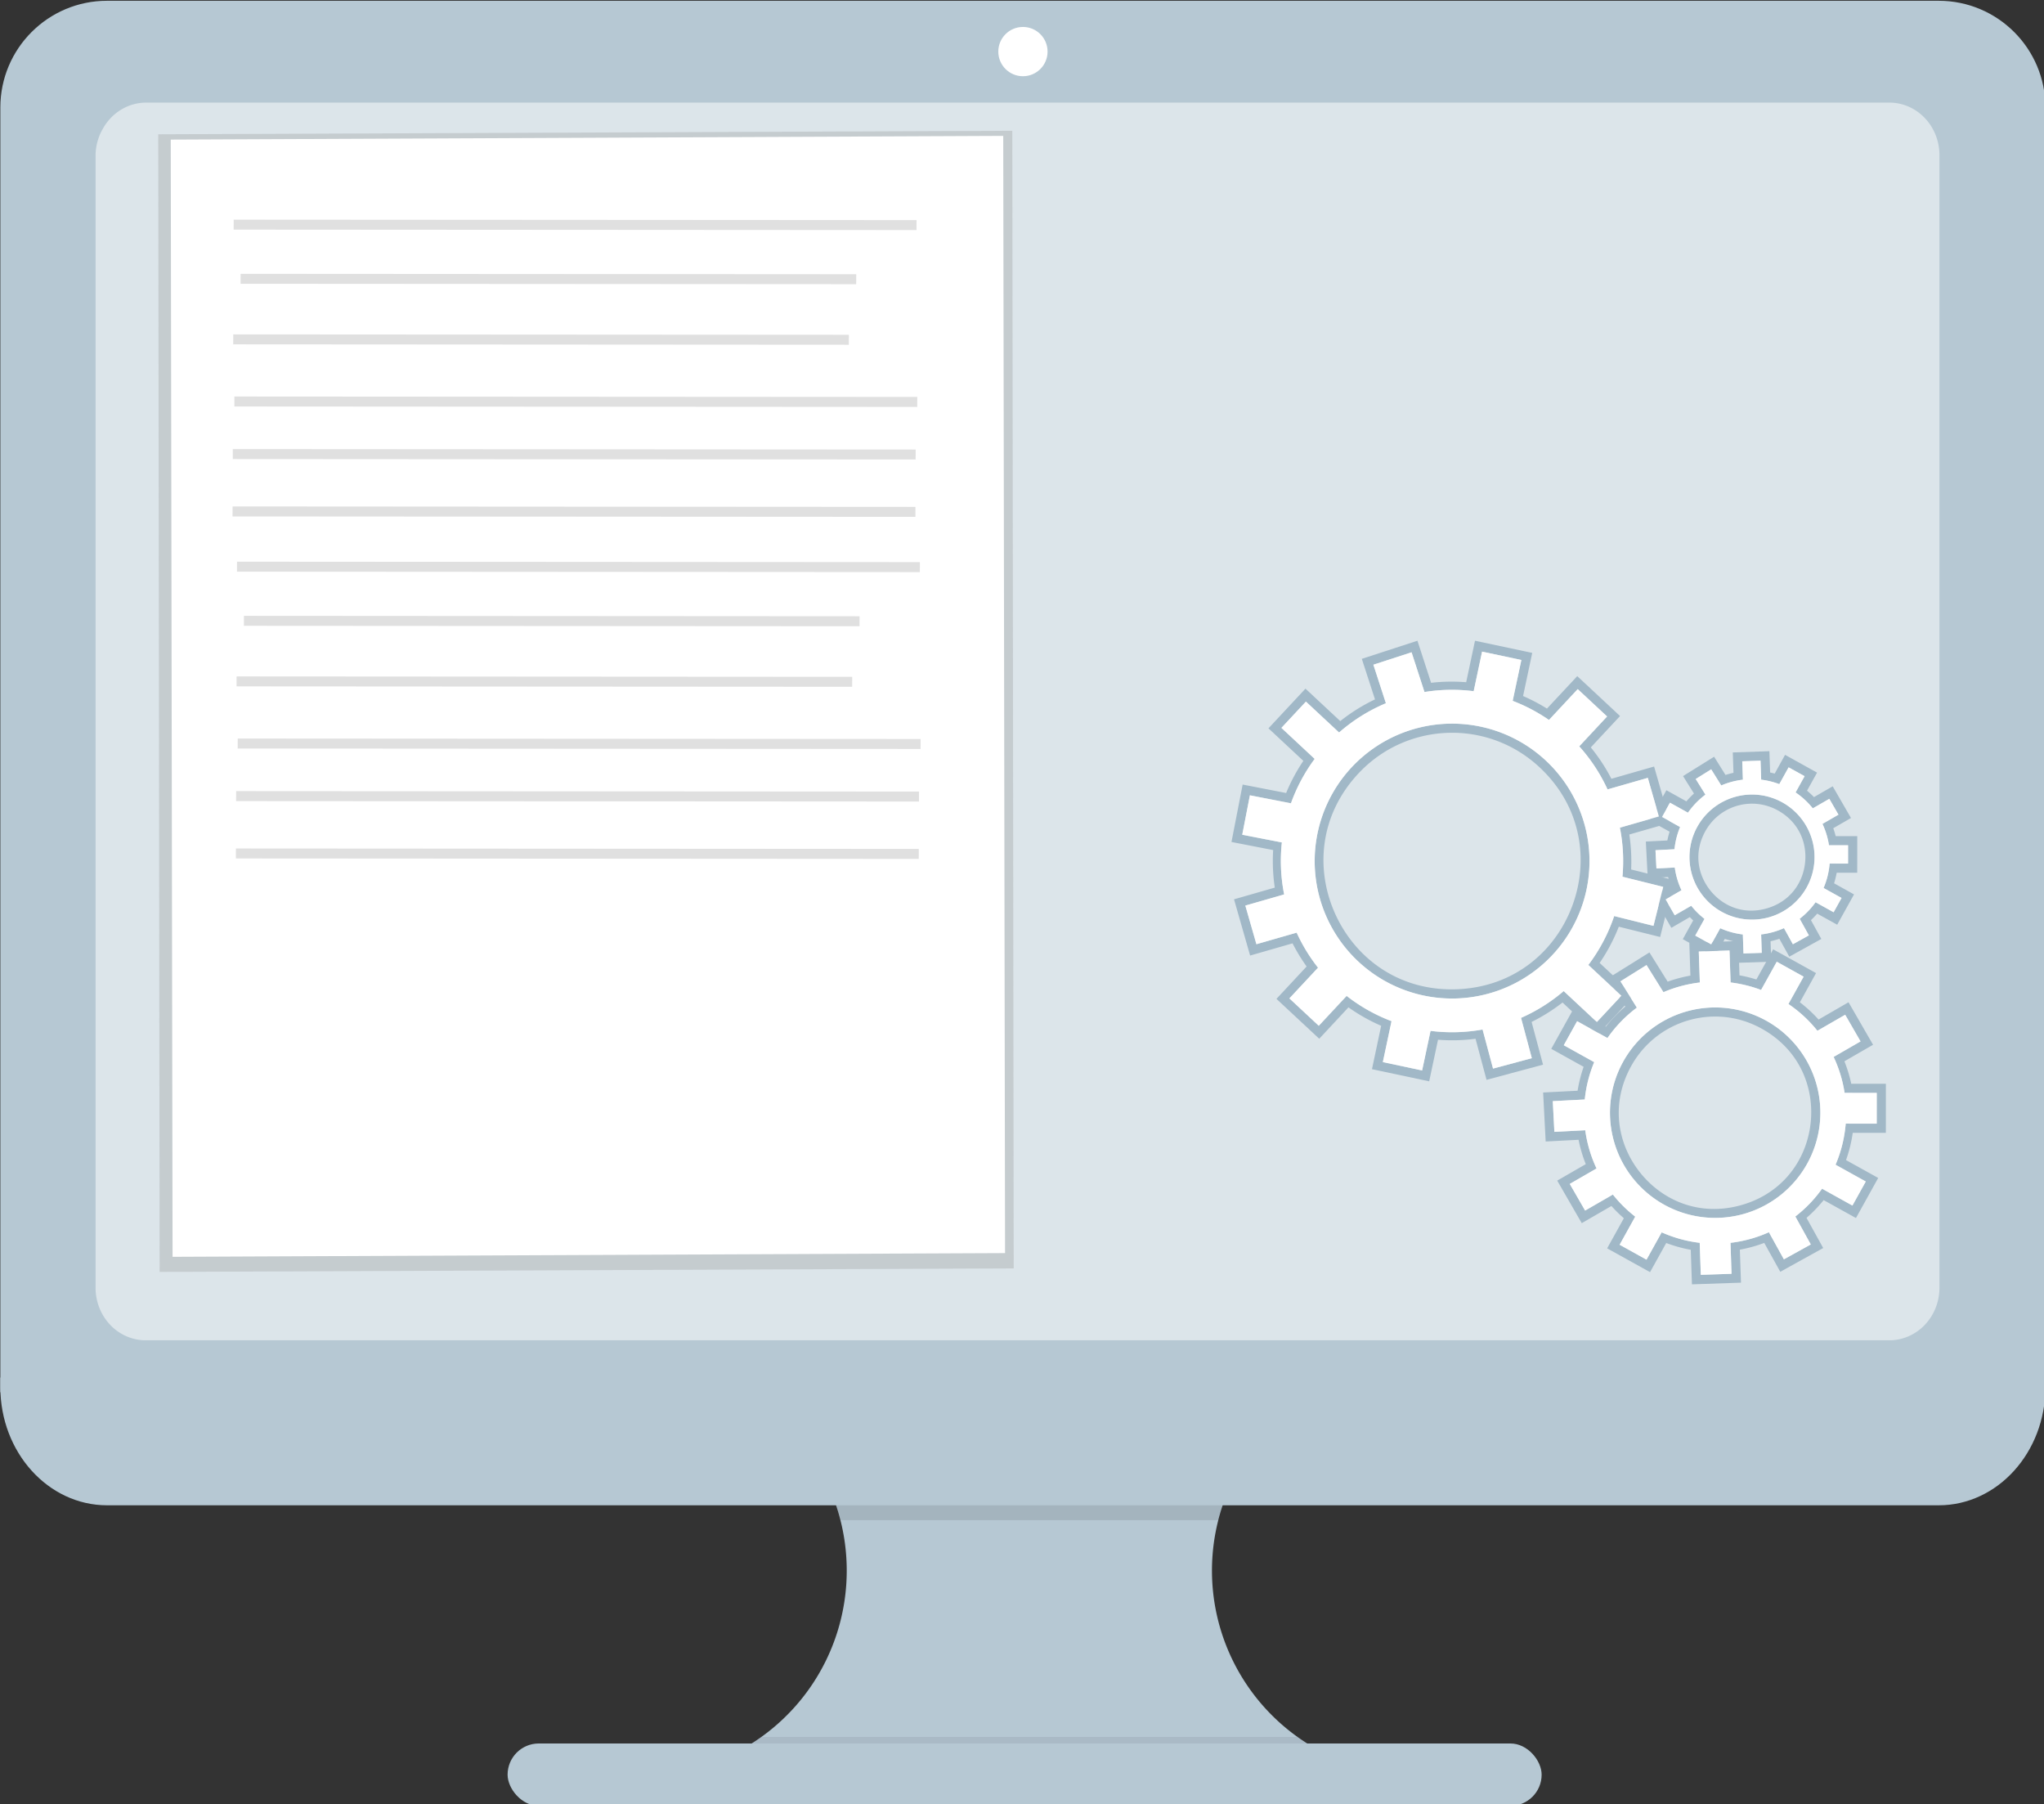 <?xml version="1.0" encoding="UTF-8" standalone="no"?>
<!-- Created with Inkscape (http://www.inkscape.org/) -->

<svg
   xmlns:dc="http://purl.org/dc/elements/1.1/"
   xmlns:cc="http://creativecommons.org/ns#"
   xmlns:rdf="http://www.w3.org/1999/02/22-rdf-syntax-ns#"
   xmlns:svg="http://www.w3.org/2000/svg"
   xmlns="http://www.w3.org/2000/svg"
   xmlns:xlink="http://www.w3.org/1999/xlink"
   xmlns:sodipodi="http://sodipodi.sourceforge.net/DTD/sodipodi-0.dtd"
   xmlns:inkscape="http://www.inkscape.org/namespaces/inkscape"
   width="110.867mm"
   height="97.835mm"
   viewBox="0 0 110.867 97.835"
   version="1.1"
   id="svg65027"
   inkscape:version="0.92.4 (5da689c313, 2019-01-14)"
   sodipodi:docname="rian-desktop.svg">
  <rect x="0" y="0" width="110.867" height="97.835" fill="#333333" stroke="none"/>
  <defs
     id="defs65021">
    <linearGradient
       gradientUnits="userSpaceOnUse"
       y2="219"
       x2="361.1"
       y1="819.7"
       x1="361.1"
       id="fd95d79a-5cd9-41a5-a6ba-ef65272c784a">
      <stop
         id="stop65697"
         stop-opacity="0.25"
         stop-color="gray"
         offset="0" />
      <stop
         id="stop65699"
         stop-opacity="0.12"
         stop-color="gray"
         offset="0.54" />
      <stop
         id="stop65701"
         stop-opacity="0.1"
         stop-color="gray"
         offset="1" />
    </linearGradient>
    <linearGradient
       gradientUnits="userSpaceOnUse"
       y2="231.17"
       x2="234.56"
       y1="283.2"
       x1="234.56"
       id="09c8cc8f-92ba-40ad-9bcf-c69e30bb22d4">
      <stop
         id="stop65992"
         stop-opacity="0.25"
         stop-color="gray"
         offset="0" />
      <stop
         id="stop65994"
         stop-opacity="0.12"
         stop-color="gray"
         offset="0.54" />
      <stop
         id="stop65996"
         stop-opacity="0.1"
         stop-color="gray"
         offset="1" />
    </linearGradient>
    <linearGradient
       xlink:href="#09c8cc8f-92ba-40ad-9bcf-c69e30bb22d4"
       y2="143.59"
       x2="421"
       y1="184.6"
       x1="421"
       id="13e816b5-137e-47f5-8196-4188f4bc4a94" />
    <linearGradient
       xlink:href="#09c8cc8f-92ba-40ad-9bcf-c69e30bb22d4"
       y2="135.98"
       x2="779.75"
       y1="193.65"
       x1="779.75"
       id="ec7235bc-edb0-48ad-aaf1-13d11d759c47" />
    <linearGradient
       xlink:href="#09c8cc8f-92ba-40ad-9bcf-c69e30bb22d4"
       y2="208.09"
       x2="955.09"
       y1="258.09"
       x1="955.09"
       id="b0ec783d-9ec9-45fa-bc88-04f8a3147d7b" />
    <linearGradient
       xlink:href="#09c8cc8f-92ba-40ad-9bcf-c69e30bb22d4"
       y2="144.09"
       x2="614"
       y1="144.09"
       x1="566"
       id="77144f36-2005-45f3-b937-41812ed6196c" />
    <linearGradient
       xlink:href="#09c8cc8f-92ba-40ad-9bcf-c69e30bb22d4"
       y2="623.18"
       x2="473"
       y1="662.82"
       x1="473"
       id="477b5c35-3b7e-4710-890f-e40b31bf2889" />
    <linearGradient
       xlink:href="#09c8cc8f-92ba-40ad-9bcf-c69e30bb22d4"
       y2="607.6"
       x2="480.94"
       y1="627"
       x1="480.94"
       id="4c2aa4c9-d632-4e30-84ea-04e589bc704b" />
    <linearGradient
       xlink:href="#09c8cc8f-92ba-40ad-9bcf-c69e30bb22d4"
       y2="273.59"
       x2="608.04"
       y1="637.16"
       x1="608.04"
       id="934c816f-ebb3-45fb-afb6-385622a7be5e" />
    <linearGradient
       xlink:href="#09c8cc8f-92ba-40ad-9bcf-c69e30bb22d4"
       y2="646.42"
       x2="275.92"
       y1="743.91"
       x1="275.92"
       id="a38b18cf-ed62-41da-ac6d-7049300a403a" />
    <linearGradient
       xlink:href="#09c8cc8f-92ba-40ad-9bcf-c69e30bb22d4"
       y2="656.06"
       x2="235.47"
       y1="719.27"
       x1="235.47"
       id="6867ecda-da70-4397-b0e4-b6132189e523" />
    <linearGradient
       gradientUnits="userSpaceOnUse"
       x2="194"
       y1="524"
       x1="194"
       id="b5b2e68b-c285-4ac0-b26c-c5e680cf112d">
      <stop
         id="stop66101"
         stop-opacity="0.25"
         stop-color="gray"
         offset="0" />
      <stop
         id="stop66103"
         stop-opacity="0.12"
         stop-color="gray"
         offset="0.54" />
      <stop
         id="stop66105"
         stop-opacity="0.1"
         stop-color="gray"
         offset="1" />
    </linearGradient>
    <linearGradient
       xlink:href="#b5b2e68b-c285-4ac0-b26c-c5e680cf112d"
       y2="261"
       x2="256.5"
       y1="341"
       x1="256.5"
       id="3e855d09-ea58-4275-8d16-3996ecf7bf97" />
    <linearGradient
       xlink:href="#b5b2e68b-c285-4ac0-b26c-c5e680cf112d"
       y2="411"
       x2="698.41"
       y1="686.91"
       x1="698.41"
       id="cf2af733-ecbd-4844-bce5-a175ed323afb" />
    <linearGradient
       xlink:href="#b5b2e68b-c285-4ac0-b26c-c5e680cf112d"
       y2="592.5"
       x2="564"
       y1="592.5"
       x1="521"
       id="41d3ff72-5c81-40b1-a081-9da170d960ca" />
    <linearGradient
       xlink:href="#b5b2e68b-c285-4ac0-b26c-c5e680cf112d"
       y2="506"
       x2="864"
       y1="667"
       x1="864"
       id="861d31c1-c685-4668-90c5-63e7f330b62f" />
    <linearGradient
       xlink:href="#b5b2e68b-c285-4ac0-b26c-c5e680cf112d"
       y2="505"
       x2="587"
       y1="666"
       x1="587"
       id="95aca10b-5f5c-4c4a-b42d-5e0345d77cda" />
    <linearGradient
       xlink:href="#b5b2e68b-c285-4ac0-b26c-c5e680cf112d"
       y2="507"
       x2="818.5"
       y1="672"
       x1="818.5"
       id="447533d7-1588-4f38-833a-a610814ab16b" />
    <linearGradient
       xlink:href="#b5b2e68b-c285-4ac0-b26c-c5e680cf112d"
       y2="503"
       x2="692.5"
       y1="520"
       x1="692.5"
       id="ff2ef3d2-e251-4fff-9ce5-91d443983582" />
    <linearGradient
       xlink:href="#b5b2e68b-c285-4ac0-b26c-c5e680cf112d"
       y2="407"
       x2="696.5"
       y1="492"
       x1="696.5"
       id="3aee67b7-7918-445b-a8b6-3ab74317d2c0" />
    <linearGradient
       xlink:href="#b5b2e68b-c285-4ac0-b26c-c5e680cf112d"
       y2="482"
       x2="696.5"
       y1="503"
       x1="696.5"
       id="6f730dc9-6dcb-4b79-bb23-db206ebc09d2" />
    <linearGradient
       xlink:href="#b5b2e68b-c285-4ac0-b26c-c5e680cf112d"
       y2="438"
       x2="695"
       y1="448"
       x1="695"
       id="fad0dffe-d445-4baa-a242-e8cd9004e0b5" />
    <linearGradient
       gradientUnits="userSpaceOnUse"
       gradientTransform="matrix(-0.265,0,0,0.265,-79.232,-93.523)"
       y2="100.83"
       x2="898.64"
       y1="821.89"
       x1="898.64"
       id="a5826235-76eb-40dc-ae18-c7de67d692d4">
      <stop
         id="stop66374"
         stop-opacity="0.25"
         stop-color="gray"
         offset="0" />
      <stop
         id="stop66376"
         stop-opacity="0.12"
         stop-color="gray"
         offset="0.54" />
      <stop
         id="stop66378"
         stop-opacity="0.1"
         stop-color="gray"
         offset="1" />
    </linearGradient>
    <linearGradient
       gradientUnits="userSpaceOnUse"
       gradientTransform="translate(-3.62,1.57)"
       y2="151.19"
       x2="539.63"
       y1="734.6"
       x1="539.63"
       id="07332201-7176-49c2-9908-6dc4a39c4716">
      <stop
         id="stop17789"
         stop-opacity="0.25"
         stop-color="gray"
         offset="0" />
      <stop
         id="stop17791"
         stop-opacity="0.12"
         stop-color="gray"
         offset="0.54" />
      <stop
         id="stop17793"
         stop-opacity="0.1"
         stop-color="gray"
         offset="1" />
    </linearGradient>
    <linearGradient
       xlink:href="#07332201-7176-49c2-9908-6dc4a39c4716"
       y2="127.12"
       x2="476.4"
       y1="710.53"
       x1="476.4"
       id="2632d424-e666-4ee4-9508-a494957e14ab-3-1-0"
       gradientTransform="matrix(0.58,0,0,0.58,2177.33,-94.204)" />
    <linearGradient
       xlink:href="#07332201-7176-49c2-9908-6dc4a39c4716"
       y2="127.12"
       x2="476.4"
       y1="710.53"
       x1="476.4"
       id="2632d424-e666-4ee4-9508-a494957e14ab-3-1-0-2"
       gradientTransform="matrix(0.58,0,0,0.58,2875.443,-0.822)" />
    <linearGradient
       gradientUnits="userSpaceOnUse"
       y2="67.32"
       x2="522.67"
       y1="796.03"
       x1="522.67"
       id="125bba2f-f569-40b7-bd66-d57fb0c1ec70">
      <stop
         id="stop68521"
         stop-opacity="0.25"
         stop-color="gray"
         offset="0" />
      <stop
         id="stop68523"
         stop-opacity="0.12"
         stop-color="gray"
         offset="0.54" />
      <stop
         id="stop68525"
         stop-opacity="0.1"
         stop-color="gray"
         offset="1" />
    </linearGradient>
    <linearGradient
       xlink:href="#125bba2f-f569-40b7-bd66-d57fb0c1ec70"
       y2="177.91"
       x2="950.39"
       y1="837.64"
       x1="950.39"
       id="56fd5fc2-5801-467f-a895-372693779337" />
  </defs>
  <sodipodi:namedview
     id="base"
     pagecolor="#ffffff"
     bordercolor="#666666"
     borderopacity="1.0"
     inkscape:pageopacity="0.0"
     inkscape:pageshadow="2"
     inkscape:zoom="0.69999999"
     inkscape:cx="-195.03637"
     inkscape:cy="397.91117"
     inkscape:document-units="mm"
     inkscape:current-layer="g5970"
     showgrid="false"
     inkscape:window-width="1680"
     inkscape:window-height="987"
     inkscape:window-x="-8"
     inkscape:window-y="-8"
     inkscape:window-maximized="1"
     fit-margin-top="0"
     fit-margin-left="0"
     fit-margin-right="0"
     fit-margin-bottom="0" />
  <g
     inkscape:label="Ebene 1"
     inkscape:groupmode="layer"
     id="layer1"
     transform="translate(-45.06,-82.375)">
    <g
       id="g65990"
       transform="matrix(0.265,0,0,0.265,-342.952,128.931)" />
    <g
       id="g69817-9"
       transform="matrix(0.857,0,0,0.857,8.805,2.844)">
      <g
         id="g5970">
        <path
           style="fill:#b6c8d3;fill-opacity:1;stroke-width:0.647"
           inkscape:connector-curvature="0"
           d="m 126.848,204.075 v 1.333 H 87.447 v -1.08 a 12.938,12.938 0 0 0 8.448,-12.148 12.938,12.938 0 0 0 -7.556,-11.767 H 126.583 a 12.938,12.938 0 0 0 0.265,23.663 z"
           id="path66507-5" />
        <path
           style="opacity:0.1;stroke-width:0.647"
           inkscape:connector-curvature="0"
           d="m 126.583,180.412 a 12.938,12.938 0 0 0 -7.148,8.584 H 95.5 a 12.976,12.976 0 0 0 -7.161,-8.584 z"
           id="path66509-9" />
        <path
           style="fill:#b6c8d3;fill-opacity:1;stroke-width:0.647"
           inkscape:connector-curvature="0"
           d="m 42.327,179.97 v 0.605 c 0,4.127 3.027,7.478 6.753,7.478 H 165.008 c 3.726,0 6.753,-3.351 6.753,-7.478 v -0.605 z"
           id="path66511-5"
           sodipodi:nodetypes="csssscc" />
        <path
           style="opacity:0.1;fill:#3f3d56;fill-opacity:1;stroke-width:0.647"
           inkscape:connector-curvature="0"
           d="m 126.848,204.075 v 1.333 H 87.447 v -1.08 a 13.041,13.041 0 0 0 3.04,-1.617 h 33.948 a 13.015,13.015 0 0 0 2.413,1.365 z"
           id="path66513-4" />
        <rect
           style="fill:#b6c8d3;fill-opacity:1;stroke-width:0.647"
           x="74.431"
           y="203.125"
           width="65.445"
           height="3.946"
           rx="1.973"
           id="rect66515-7" />
        <path
           style="fill:#b6c8d3;fill-opacity:1;stroke-width:0.647"
           inkscape:connector-curvature="0"
           d="m 171.761,99.604 c 0,-3.73 -3.024,-6.753 -6.753,-6.753 H 49.08 c -3.73,0 -6.753,3.024 -6.753,6.753 V 180.897 H 171.761 Z"
           id="path66517-8"
           sodipodi:nodetypes="ssssccs" />
        <path
           style="fill:#dce5ea;fill-opacity:1;stroke-width:0.632"
           inkscape:connector-curvature="0"
           d="m 165.054,102.612 v 71.675 a 3.171,3.325 0 0 1 -3.171,3.325 H 51.524 a 3.171,3.325 0 0 1 -3.171,-3.325 v -71.675 a 3.14,3.293 0 0 1 0.457,-1.656 3.177,3.331 0 0 1 2.745,-1.662 H 161.883 a 3.171,3.325 0 0 1 3.171,3.319 z"
           id="path66519-1" />
        <circle
           style="fill:#ffffff;stroke-width:0.647"
           cx="107.047"
           cy="96.066"
           r="1.559"
           id="circle66521-6" />
        <path
           style="opacity:0.1;fill:#3f3d56;fill-opacity:1;stroke-width:0.647"
           inkscape:connector-curvature="0"
           d="m 152.565,188.486 c -0.142,0 -0.278,-0.032 -0.414,-0.058 a 0.86,0.86 0 0 1 0.414,0.058 z"
           id="path66687-2" />
        <g
           transform="matrix(0.22,-0.018,0.018,0.212,-683.952,-39.314)"
           id="g17909-6-4-0-3">
          <g
             transform="translate(944.425,773.931)"
             id="g4943-4-1-9-6">
            <rect
               style="fill:#808080;fill-opacity:0.25;stroke-width:0.58"
               x="2331.179"
               y="-20.481"
               width="244.884"
               height="338.348"
               id="rect17823-3-7-4-7"
               transform="rotate(4.61)" />
            <rect
               id="rect17827-0-3-7-1"
               height="332.204"
               width="238.649"
               y="-17.962"
               x="2334.293"
               style="fill:#ffffff;stroke-width:0.581"
               transform="matrix(0.997,0.08,-0.08,0.997,0,0)" />
            <rect
               id="rect2651-42-6-7-4-2"
               transform="rotate(4.891)"
               height="2.965"
               width="195.799"
               y="-6.531"
               x="2352.777"
               style="fill:#e0e0e0;stroke-width:0.606" />
            <rect
               id="rect2661-85-9-6-5-6"
               transform="rotate(4.891)"
               height="2.965"
               width="176.516"
               y="27.589"
               x="2352.783"
               style="fill:#e0e0e0;stroke-width:0.606" />
            <rect
               id="rect2665-8-0-1-1-0"
               transform="rotate(4.891)"
               height="2.965"
               width="195.799"
               y="61.705"
               x="2352.779"
               style="fill:#e0e0e0;stroke-width:0.606" />
            <rect
               id="rect2673-4-3-7-1-2"
               transform="rotate(4.891)"
               height="2.965"
               width="195.799"
               y="78.763"
               x="2352.779"
               style="fill:#e0e0e0;stroke-width:0.606" />
            <rect
               id="rect2661-8-3-4-5-0-7"
               transform="rotate(4.891)"
               height="2.965"
               width="176.516"
               y="9.577"
               x="2354.824"
               style="fill:#e0e0e0;stroke-width:0.606" />
            <rect
               id="rect2665-0-1-8-3-3-3"
               transform="rotate(4.891)"
               height="2.965"
               width="195.799"
               y="46.069"
               x="2353.178"
               style="fill:#e0e0e0;stroke-width:0.606" />
            <rect
               id="rect2651-4-8-9-3-3-9"
               transform="rotate(4.891)"
               height="2.965"
               width="195.799"
               y="95.191"
               x="2354.112"
               style="fill:#e0e0e0;stroke-width:0.606" />
            <rect
               id="rect2661-1-0-4-6-7-1"
               transform="rotate(4.891)"
               height="2.965"
               width="176.516"
               y="129.311"
               x="2354.118"
               style="fill:#e0e0e0;stroke-width:0.606" />
            <rect
               id="rect2665-7-3-7-1-0-3"
               transform="rotate(4.891)"
               height="2.965"
               width="195.799"
               y="163.427"
               x="2354.114"
               style="fill:#e0e0e0;stroke-width:0.606" />
            <rect
               id="rect2673-8-3-7-5-0-1"
               transform="rotate(4.891)"
               height="2.965"
               width="195.799"
               y="180.485"
               x="2354.114"
               style="fill:#e0e0e0;stroke-width:0.606" />
            <rect
               id="rect2661-8-5-7-0-6-2-5"
               transform="rotate(4.891)"
               height="2.965"
               width="176.516"
               y="111.298"
               x="2356.159"
               style="fill:#e0e0e0;stroke-width:0.606" />
            <rect
               id="rect2665-0-3-0-6-2-3-4"
               transform="rotate(4.891)"
               height="2.965"
               width="195.799"
               y="147.791"
               x="2354.513"
               style="fill:#e0e0e0;stroke-width:0.606" />
          </g>
        </g>
        <path
           style="color:#000000;font-style:normal;font-variant:normal;font-weight:normal;font-stretch:normal;font-size:medium;line-height:normal;font-family:sans-serif;font-variant-ligatures:normal;font-variant-position:normal;font-variant-caps:normal;font-variant-numeric:normal;font-variant-alternates:normal;font-feature-settings:normal;text-indent:0;text-align:start;text-decoration:none;text-decoration-line:none;text-decoration-style:solid;text-decoration-color:#000000;letter-spacing:normal;word-spacing:normal;text-transform:none;writing-mode:lr-tb;direction:ltr;text-orientation:mixed;dominant-baseline:auto;baseline-shift:baseline;text-anchor:start;white-space:normal;shape-padding:0;clip-rule:nonzero;display:inline;overflow:visible;visibility:visible;opacity:1;isolation:auto;mix-blend-mode:normal;color-interpolation:sRGB;color-interpolation-filters:linearRGB;solid-color:#000000;solid-opacity:1;vector-effect:none;fill:#a1b8c7;fill-opacity:1;fill-rule:nonzero;stroke:none;stroke-width:1.16;stroke-linecap:butt;stroke-linejoin:miter;stroke-miterlimit:4;stroke-dasharray:none;stroke-dashoffset:0;stroke-opacity:1;color-rendering:auto;image-rendering:auto;shape-rendering:auto;text-rendering:auto;enable-background:accumulate"
           d="m 132.016,133.346 -3.521,1.146 0.834,2.566 c -0.784,0.374 -1.519,0.833 -2.198,1.374 l -2.202,-2.054 -2.342,2.511 2.208,2.058 c -0.431,0.641 -0.796,1.32 -1.089,2.035 l -2.753,-0.535 -0.707,3.633 2.638,0.513 c -0.048,0.795 -0.014,1.587 0.103,2.375 l -2.58,0.741 1.019,3.558 2.685,-0.772 c 0.261,0.51 0.557,0.999 0.891,1.464 l -1.909,2.049 2.707,2.523 1.85,-1.986 c 0.649,0.459 1.34,0.851 2.07,1.166 l -0.582,2.746 3.621,0.769 0.559,-2.632 c 0.793,0.062 1.587,0.042 2.375,-0.061 l 0.696,2.599 3.576,-0.961 -0.724,-2.703 c 0.694,-0.343 1.347,-0.754 1.958,-1.229 l 2.202,2.053 2.34,-2.511 -2.194,-2.047 c 0.491,-0.717 0.897,-1.484 1.213,-2.293 l 2.617,0.651 0.895,-3.592 -2.731,-0.68 c 0.034,-0.74 -0.006,-1.48 -0.116,-2.213 l 2.588,-0.743 -1.019,-3.558 -2.703,0.775 c -0.364,-0.707 -0.801,-1.37 -1.304,-1.986 l 1.852,-1.984 -2.709,-2.526 -0.395,0.425 -1.522,1.63 c -0.484,-0.303 -0.988,-0.568 -1.512,-0.795 l 0.58,-2.73 -3.622,-0.769 -0.558,2.625 c -0.741,-0.059 -1.482,-0.049 -2.22,0.037 z m 4.091,0.689 2.486,0.529 -0.55,2.586 a 10.845,10.845 0 0 1 2.297,1.209 l 1.82,-1.953 1.86,1.734 -1.763,1.891 a 10.856,10.856 0 0 1 1.791,2.725 l 2.549,-0.731 0.701,2.444 -2.469,0.708 a 10.856,10.856 0 0 1 0.162,3.104 l 2.579,0.642 -0.615,2.467 -2.487,-0.62 a 10.856,10.856 0 0 1 -1.635,3.093 l 2.09,1.949 -1.551,1.663 -2.1,-1.958 a 10.845,10.845 0 0 1 -2.699,1.697 l 0.683,2.549 -2.455,0.659 -0.663,-2.473 a 10.845,10.845 0 0 1 -3.293,0.086 l -0.533,2.504 -2.486,-0.529 0.55,-2.59 a 10.845,10.845 0 0 1 -2.842,-1.599 l -1.763,1.891 -1.859,-1.733 1.812,-1.943 a 10.845,10.845 0 0 1 -1.353,-2.217 l -2.547,0.731 -0.701,-2.444 2.457,-0.706 a 10.845,10.845 0 0 1 -0.145,-3.291 l -2.508,-0.488 0.485,-2.494 2.598,0.505 a 10.845,10.845 0 0 1 1.502,-2.809 l -2.105,-1.963 1.551,-1.663 2.098,1.956 a 10.845,10.845 0 0 1 2.963,-1.852 l -0.792,-2.438 2.417,-0.786 0.817,2.514 a 10.845,10.845 0 0 1 3.114,-0.052 z m -2.074,4.558 a 8.697,8.697 0 0 0 -6.185,2.764 8.697,8.697 0 1 0 12.291,-0.429 8.697,8.697 0 0 0 -6.106,-2.334 z m 0.281,0.576 c 1.946,0.025 3.89,0.748 5.43,2.184 2.663,2.483 3.141,5.907 2.068,8.778 -1.073,2.871 -3.683,5.142 -7.321,5.269 -3.638,0.127 -6.398,-1.957 -7.669,-4.746 -1.271,-2.789 -1.032,-6.24 1.451,-8.902 1.531,-1.641 3.577,-2.506 5.651,-2.578 0.13,-0.003 0.26,-0.006 0.389,-0.003 z"
           id="path65804-2-9-5-3-1-2"
           inkscape:connector-curvature="0" />
        <path
           style="color:#000000;font-style:normal;font-variant:normal;font-weight:normal;font-stretch:normal;font-size:medium;line-height:normal;font-family:sans-serif;font-variant-ligatures:normal;font-variant-position:normal;font-variant-caps:normal;font-variant-numeric:normal;font-variant-alternates:normal;font-feature-settings:normal;text-indent:0;text-align:start;text-decoration:none;text-decoration-line:none;text-decoration-style:solid;text-decoration-color:#000000;letter-spacing:normal;word-spacing:normal;text-transform:none;writing-mode:lr-tb;direction:ltr;text-orientation:mixed;dominant-baseline:auto;baseline-shift:baseline;text-anchor:start;white-space:normal;shape-padding:0;clip-rule:nonzero;display:inline;overflow:visible;visibility:visible;opacity:1;isolation:auto;mix-blend-mode:normal;color-interpolation:sRGB;color-interpolation-filters:linearRGB;solid-color:#000000;solid-opacity:1;vector-effect:none;fill:#a1b8c7;fill-opacity:1;fill-rule:nonzero;stroke:none;stroke-width:1.16;stroke-linecap:butt;stroke-linejoin:miter;stroke-miterlimit:4;stroke-dasharray:none;stroke-dashoffset:0;stroke-opacity:1;color-rendering:auto;image-rendering:auto;shape-rendering:auto;text-rendering:auto;enable-background:accumulate"
           d="m 152.327,152.346 -3.104,0.108 0.069,2.082 c -0.49,0.088 -0.97,0.214 -1.439,0.383 l -1.154,-1.85 -2.636,1.645 1.109,1.781 c -0.453,0.383 -0.864,0.807 -1.232,1.272 l -2.045,-1.134 -1.409,2.536 2.049,1.138 c -0.172,0.493 -0.3,0.998 -0.382,1.514 l -2.182,0.112 0.161,3.1 2.082,-0.108 c 0.105,0.527 0.257,1.041 0.456,1.541 l -1.807,1.042 1.552,2.691 1.879,-1.085 c 0.246,0.275 0.508,0.533 0.786,0.775 l -1.057,1.905 2.715,1.506 1.024,-1.844 c 0.505,0.189 1.022,0.335 1.553,0.43 l 0.075,2.186 3.104,-0.106 -0.072,-2.088 c 0.528,-0.096 1.043,-0.239 1.545,-0.428 l 1.013,1.828 2.717,-1.504 -1.056,-1.907 c 0.395,-0.343 0.756,-0.718 1.085,-1.125 l 2.044,1.134 1.408,-2.536 -2.037,-1.131 c 0.2,-0.56 0.341,-1.135 0.425,-1.724 h 2.096 l 0.002,-3.106 h -2.192 c -0.104,-0.486 -0.25,-0.959 -0.433,-1.421 l 1.813,-1.046 -1.552,-2.69 -1.897,1.095 c -0.36,-0.401 -0.756,-0.764 -1.183,-1.093 l 1.024,-1.846 -2.715,-1.506 -0.281,0.507 -0.78,1.402 c -0.352,-0.11 -0.708,-0.197 -1.07,-0.263 z m -0.56,0.6 0.069,2.023 a 8.302,8.302 0 0 1 1.929,0.474 l 0.992,-1.786 1.702,0.945 -0.961,1.73 a 8.311,8.311 0 0 1 1.834,1.694 l 1.759,-1.014 0.972,1.686 -1.704,0.982 a 8.311,8.311 0 0 1 0.694,2.276 l 2.034,5.3e-4 -0.002,1.946 -1.962,-0.001 a 8.311,8.311 0 0 1 -0.643,2.6 l 1.913,1.062 -0.845,1.522 -1.921,-1.067 a 8.302,8.302 0 0 1 -1.692,1.759 l 0.978,1.768 -1.703,0.942 -0.948,-1.715 a 8.302,8.302 0 0 1 -2.431,0.671 l 0.066,1.959 -1.944,0.066 -0.069,-2.026 a 8.302,8.302 0 0 1 -2.407,-0.663 l -0.961,1.73 -1.701,-0.945 0.987,-1.778 a 8.302,8.302 0 0 1 -1.415,-1.397 l -1.757,1.013 -0.972,-1.686 1.695,-0.978 a 8.302,8.302 0 0 1 -0.715,-2.418 l -1.954,0.101 -0.101,-1.943 2.024,-0.104 a 8.302,8.302 0 0 1 0.598,-2.365 l -1.926,-1.069 0.845,-1.522 1.92,1.066 a 8.302,8.302 0 0 1 1.86,-1.922 l -1.039,-1.665 1.651,-1.03 1.071,1.717 a 8.302,8.302 0 0 1 2.304,-0.613 l -0.067,-1.959 z m -0.667,3.609 a 6.658,6.658 0 0 0 -6.061,3.42 6.658,6.658 0 1 0 9.052,-2.588 6.658,6.658 0 0 0 -2.991,-0.833 z m -0.034,0.575 c 0.147,0.006 0.294,0.014 0.442,0.031 0.785,0.085 1.566,0.326 2.301,0.735 2.389,1.326 3.349,3.724 3.088,6.006 -0.262,2.282 -1.741,4.4 -4.368,5.151 -2.627,0.751 -5.001,-0.265 -6.429,-2.064 -1.428,-1.799 -1.88,-4.344 -0.554,-6.733 1.148,-2.067 3.313,-3.202 5.519,-3.126 z"
           id="path65804-2-9-5-1-1-5-0"
           inkscape:connector-curvature="0" />
        <path
           style="color:#000000;font-style:normal;font-variant:normal;font-weight:normal;font-stretch:normal;font-size:medium;line-height:normal;font-family:sans-serif;font-variant-ligatures:normal;font-variant-position:normal;font-variant-caps:normal;font-variant-numeric:normal;font-variant-alternates:normal;font-feature-settings:normal;text-indent:0;text-align:start;text-decoration:none;text-decoration-line:none;text-decoration-style:solid;text-decoration-color:#000000;letter-spacing:normal;word-spacing:normal;text-transform:none;writing-mode:lr-tb;direction:ltr;text-orientation:mixed;dominant-baseline:auto;baseline-shift:baseline;text-anchor:start;white-space:normal;shape-padding:0;clip-rule:nonzero;display:inline;overflow:visible;visibility:visible;opacity:1;isolation:auto;mix-blend-mode:normal;color-interpolation:sRGB;color-interpolation-filters:linearRGB;solid-color:#000000;solid-opacity:1;vector-effect:none;fill:#a1b8c7;fill-opacity:1;fill-rule:nonzero;stroke:none;stroke-width:1.16;stroke-linecap:butt;stroke-linejoin:miter;stroke-miterlimit:4;stroke-dasharray:none;stroke-dashoffset:0;stroke-opacity:1;color-rendering:auto;image-rendering:auto;shape-rendering:auto;text-rendering:auto;enable-background:accumulate"
           d="m 154.291,140.335 -2.316,0.079 0.043,1.289 c -0.171,0.037 -0.339,0.083 -0.505,0.136 l -0.721,-1.154 -1.966,1.225 0.69,1.103 c -0.17,0.155 -0.329,0.321 -0.478,0.496 l -1.266,-0.704 -1.066,1.919 1.268,0.704 c -0.056,0.183 -0.104,0.368 -0.141,0.556 l -1.362,0.069 0.12,2.312 1.291,-0.067 c 0.045,0.19 0.1,0.376 0.165,0.559 l -1.119,0.645 1.158,2.009 1.169,-0.676 c 0.069,0.072 0.139,0.142 0.212,0.209 l -0.657,1.185 2.025,1.123 0.635,-1.142 c 0.19,0.063 0.381,0.117 0.576,0.159 l 0.047,1.363 2.316,-0.077 -0.045,-1.294 c 0.19,-0.042 0.375,-0.094 0.559,-0.155 l 0.627,1.132 2.027,-1.122 -0.657,-1.191 c 0.14,-0.13 0.272,-0.267 0.397,-0.411 l 1.265,0.702 1.065,-1.919 -1.262,-0.702 c 0.07,-0.22 0.123,-0.443 0.165,-0.67 h 1.3 l 0.002,-2.316 h -1.366 c -0.042,-0.169 -0.095,-0.334 -0.153,-0.499 l 1.122,-0.647 -1.158,-2.006 -1.184,0.684 c -0.139,-0.144 -0.286,-0.279 -0.44,-0.407 l 0.635,-1.142 -2.025,-1.125 -0.281,0.507 -0.376,0.68 c -0.096,-0.026 -0.192,-0.051 -0.289,-0.072 z m -0.561,0.6 0.041,1.203 a 4.935,4.935 0 0 1 1.147,0.282 l 0.59,-1.062 1.011,0.562 -0.571,1.028 a 4.94,4.94 0 0 1 1.09,1.007 l 1.046,-0.603 0.578,1.002 -1.012,0.584 a 4.94,4.94 0 0 1 0.412,1.353 l 1.209,5.4e-4 -0.001,1.157 -1.166,-5.3e-4 a 4.94,4.94 0 0 1 -0.382,1.545 l 1.137,0.631 -0.502,0.905 -1.142,-0.634 a 4.935,4.935 0 0 1 -1.006,1.046 l 0.582,1.051 -1.012,0.561 -0.564,-1.019 a 4.935,4.935 0 0 1 -1.445,0.399 l 0.039,1.165 -1.156,0.039 -0.041,-1.204 a 4.935,4.935 0 0 1 -1.431,-0.394 l -0.571,1.029 -1.011,-0.562 0.587,-1.057 a 4.935,4.935 0 0 1 -0.841,-0.831 l -1.045,0.603 -0.578,-1.002 1.008,-0.582 a 4.935,4.935 0 0 1 -0.425,-1.438 l -1.162,0.06 -0.06,-1.155 1.203,-0.062 a 4.935,4.935 0 0 1 0.355,-1.405 l -1.145,-0.635 0.502,-0.905 1.141,0.634 a 4.935,4.935 0 0 1 1.106,-1.143 l -0.617,-0.99 0.981,-0.612 0.636,1.02 a 4.935,4.935 0 0 1 1.37,-0.365 l -0.04,-1.164 z m -0.397,2.146 a 3.958,3.958 0 0 0 -3.603,2.033 3.958,3.958 0 1 0 5.381,-1.538 3.958,3.958 0 0 0 -1.778,-0.495 z m -0.029,0.576 c 0.082,0.003 0.163,0.009 0.245,0.018 0.436,0.047 0.871,0.182 1.281,0.409 1.337,0.743 1.862,2.066 1.716,3.338 -0.146,1.271 -0.958,2.441 -2.428,2.862 -1.47,0.42 -2.778,-0.144 -3.574,-1.146 -0.796,-1.002 -1.05,-2.404 -0.307,-3.741 0.639,-1.151 1.842,-1.782 3.068,-1.739 z"
           id="path65804-2-9-5-19-6-0-1"
           inkscape:connector-curvature="0" />
        <path
           inkscape:connector-curvature="0"
           id="path65804-2-9-5-3-8"
           d="m 142.16,136.407 -1.82,1.952 a 10.845,10.845 0 0 0 -2.297,-1.209 l 0.55,-2.586 -2.486,-0.529 -0.532,2.504 a 10.845,10.845 0 0 0 -3.114,0.052 l -0.817,-2.514 -2.417,0.786 0.792,2.438 a 10.845,10.845 0 0 0 -2.963,1.852 l -2.098,-1.956 -1.551,1.663 2.105,1.963 a 10.845,10.845 0 0 0 -1.502,2.809 l -2.598,-0.505 -0.485,2.494 2.508,0.487 a 10.845,10.845 0 0 0 0.145,3.291 l -2.457,0.706 0.701,2.443 2.547,-0.731 a 10.845,10.845 0 0 0 1.353,2.217 l -1.812,1.943 1.859,1.733 1.763,-1.891 a 10.845,10.845 0 0 0 2.842,1.599 l -0.55,2.59 2.486,0.528 0.533,-2.505 a 10.845,10.845 0 0 0 3.293,-0.086 l 0.662,2.473 2.455,-0.659 -0.683,-2.55 a 10.845,10.845 0 0 0 2.7,-1.696 l 2.1,1.958 1.551,-1.663 -2.091,-1.949 a 10.856,10.856 0 0 0 1.635,-3.093 l 2.488,0.62 0.615,-2.467 -2.579,-0.642 a 10.856,10.856 0 0 0 -0.163,-3.104 l 2.469,-0.708 -0.701,-2.443 -2.549,0.731 a 10.856,10.856 0 0 0 -1.791,-2.725 l 1.763,-1.891 z m -2.02,4.521 a 8.697,8.697 0 1 1 -12.291,0.429 8.697,8.697 0 0 1 12.291,-0.429 z"
           style="fill:#ffffff;fill-opacity:1;stroke:#808080;stroke-width:0;stroke-miterlimit:4;stroke-dasharray:none;stroke-opacity:0.251" />
        <path
           inkscape:connector-curvature="0"
           id="path65804-2-9-5-1-1-54"
           d="m 154.757,153.658 -0.992,1.786 a 8.302,8.302 0 0 0 -1.93,-0.474 l -0.069,-2.023 -1.945,0.066 0.067,1.959 a 8.302,8.302 0 0 0 -2.304,0.613 l -1.071,-1.717 -1.651,1.03 1.039,1.665 a 8.302,8.302 0 0 0 -1.86,1.923 l -1.92,-1.066 -0.845,1.522 1.926,1.07 a 8.302,8.302 0 0 0 -0.597,2.364 l -2.024,0.104 0.1,1.943 1.954,-0.101 a 8.302,8.302 0 0 0 0.715,2.418 l -1.695,0.978 0.972,1.686 1.757,-1.013 a 8.302,8.302 0 0 0 1.414,1.398 l -0.987,1.778 1.701,0.945 0.961,-1.73 a 8.302,8.302 0 0 0 2.406,0.663 l 0.07,2.026 1.945,-0.066 -0.066,-1.959 a 8.302,8.302 0 0 0 2.431,-0.671 l 0.949,1.715 1.702,-0.943 -0.978,-1.768 a 8.302,8.302 0 0 0 1.692,-1.759 l 1.921,1.067 0.845,-1.522 -1.913,-1.062 a 8.311,8.311 0 0 0 0.643,-2.6 l 1.962,0.001 0.002,-1.946 -2.034,-8.9e-4 a 8.311,8.311 0 0 0 -0.694,-2.276 l 1.703,-0.982 -0.972,-1.686 -1.759,1.014 a 8.311,8.311 0 0 0 -1.833,-1.694 l 0.961,-1.73 z m -0.666,3.731 a 6.658,6.658 0 1 1 -9.052,2.588 6.658,6.658 0 0 1 9.052,-2.588 z"
           style="fill:#ffffff;fill-opacity:1;stroke:#808080;stroke-width:0;stroke-miterlimit:4;stroke-dasharray:none;stroke-opacity:0.251" />
        <path
           inkscape:connector-curvature="0"
           id="path65804-2-9-5-19-6-3"
           d="m 155.508,141.357 -0.59,1.062 a 4.935,4.935 0 0 0 -1.147,-0.282 l -0.041,-1.203 -1.156,0.039 0.04,1.164 a 4.935,4.935 0 0 0 -1.37,0.365 l -0.637,-1.021 -0.981,0.612 0.617,0.99 a 4.935,4.935 0 0 0 -1.106,1.143 l -1.141,-0.634 -0.502,0.905 1.145,0.636 a 4.935,4.935 0 0 0 -0.355,1.405 l -1.203,0.062 0.06,1.155 1.161,-0.06 a 4.935,4.935 0 0 0 0.425,1.438 l -1.007,0.581 0.578,1.002 1.045,-0.602 a 4.935,4.935 0 0 0 0.841,0.831 l -0.587,1.057 1.011,0.562 0.571,-1.028 a 4.935,4.935 0 0 0 1.431,0.394 l 0.041,1.204 1.156,-0.04 -0.039,-1.165 a 4.935,4.935 0 0 0 1.445,-0.399 l 0.564,1.019 1.012,-0.56 -0.582,-1.051 a 4.935,4.935 0 0 0 1.006,-1.046 l 1.142,0.634 0.502,-0.905 -1.137,-0.631 a 4.94,4.94 0 0 0 0.382,-1.546 l 1.167,7.8e-4 0.001,-1.157 -1.209,-5.3e-4 a 4.94,4.94 0 0 0 -0.412,-1.353 l 1.013,-0.584 -0.578,-1.002 -1.046,0.603 a 4.94,4.94 0 0 0 -1.09,-1.007 l 0.571,-1.029 z m -0.396,2.218 a 3.958,3.958 0 1 1 -5.381,1.538 3.958,3.958 0 0 1 5.381,-1.538 z"
           style="fill:#ffffff;fill-opacity:1;stroke:#808080;stroke-width:0;stroke-miterlimit:4;stroke-dasharray:none;stroke-opacity:0.251" />
      </g>
    </g>
  </g>
</svg>
